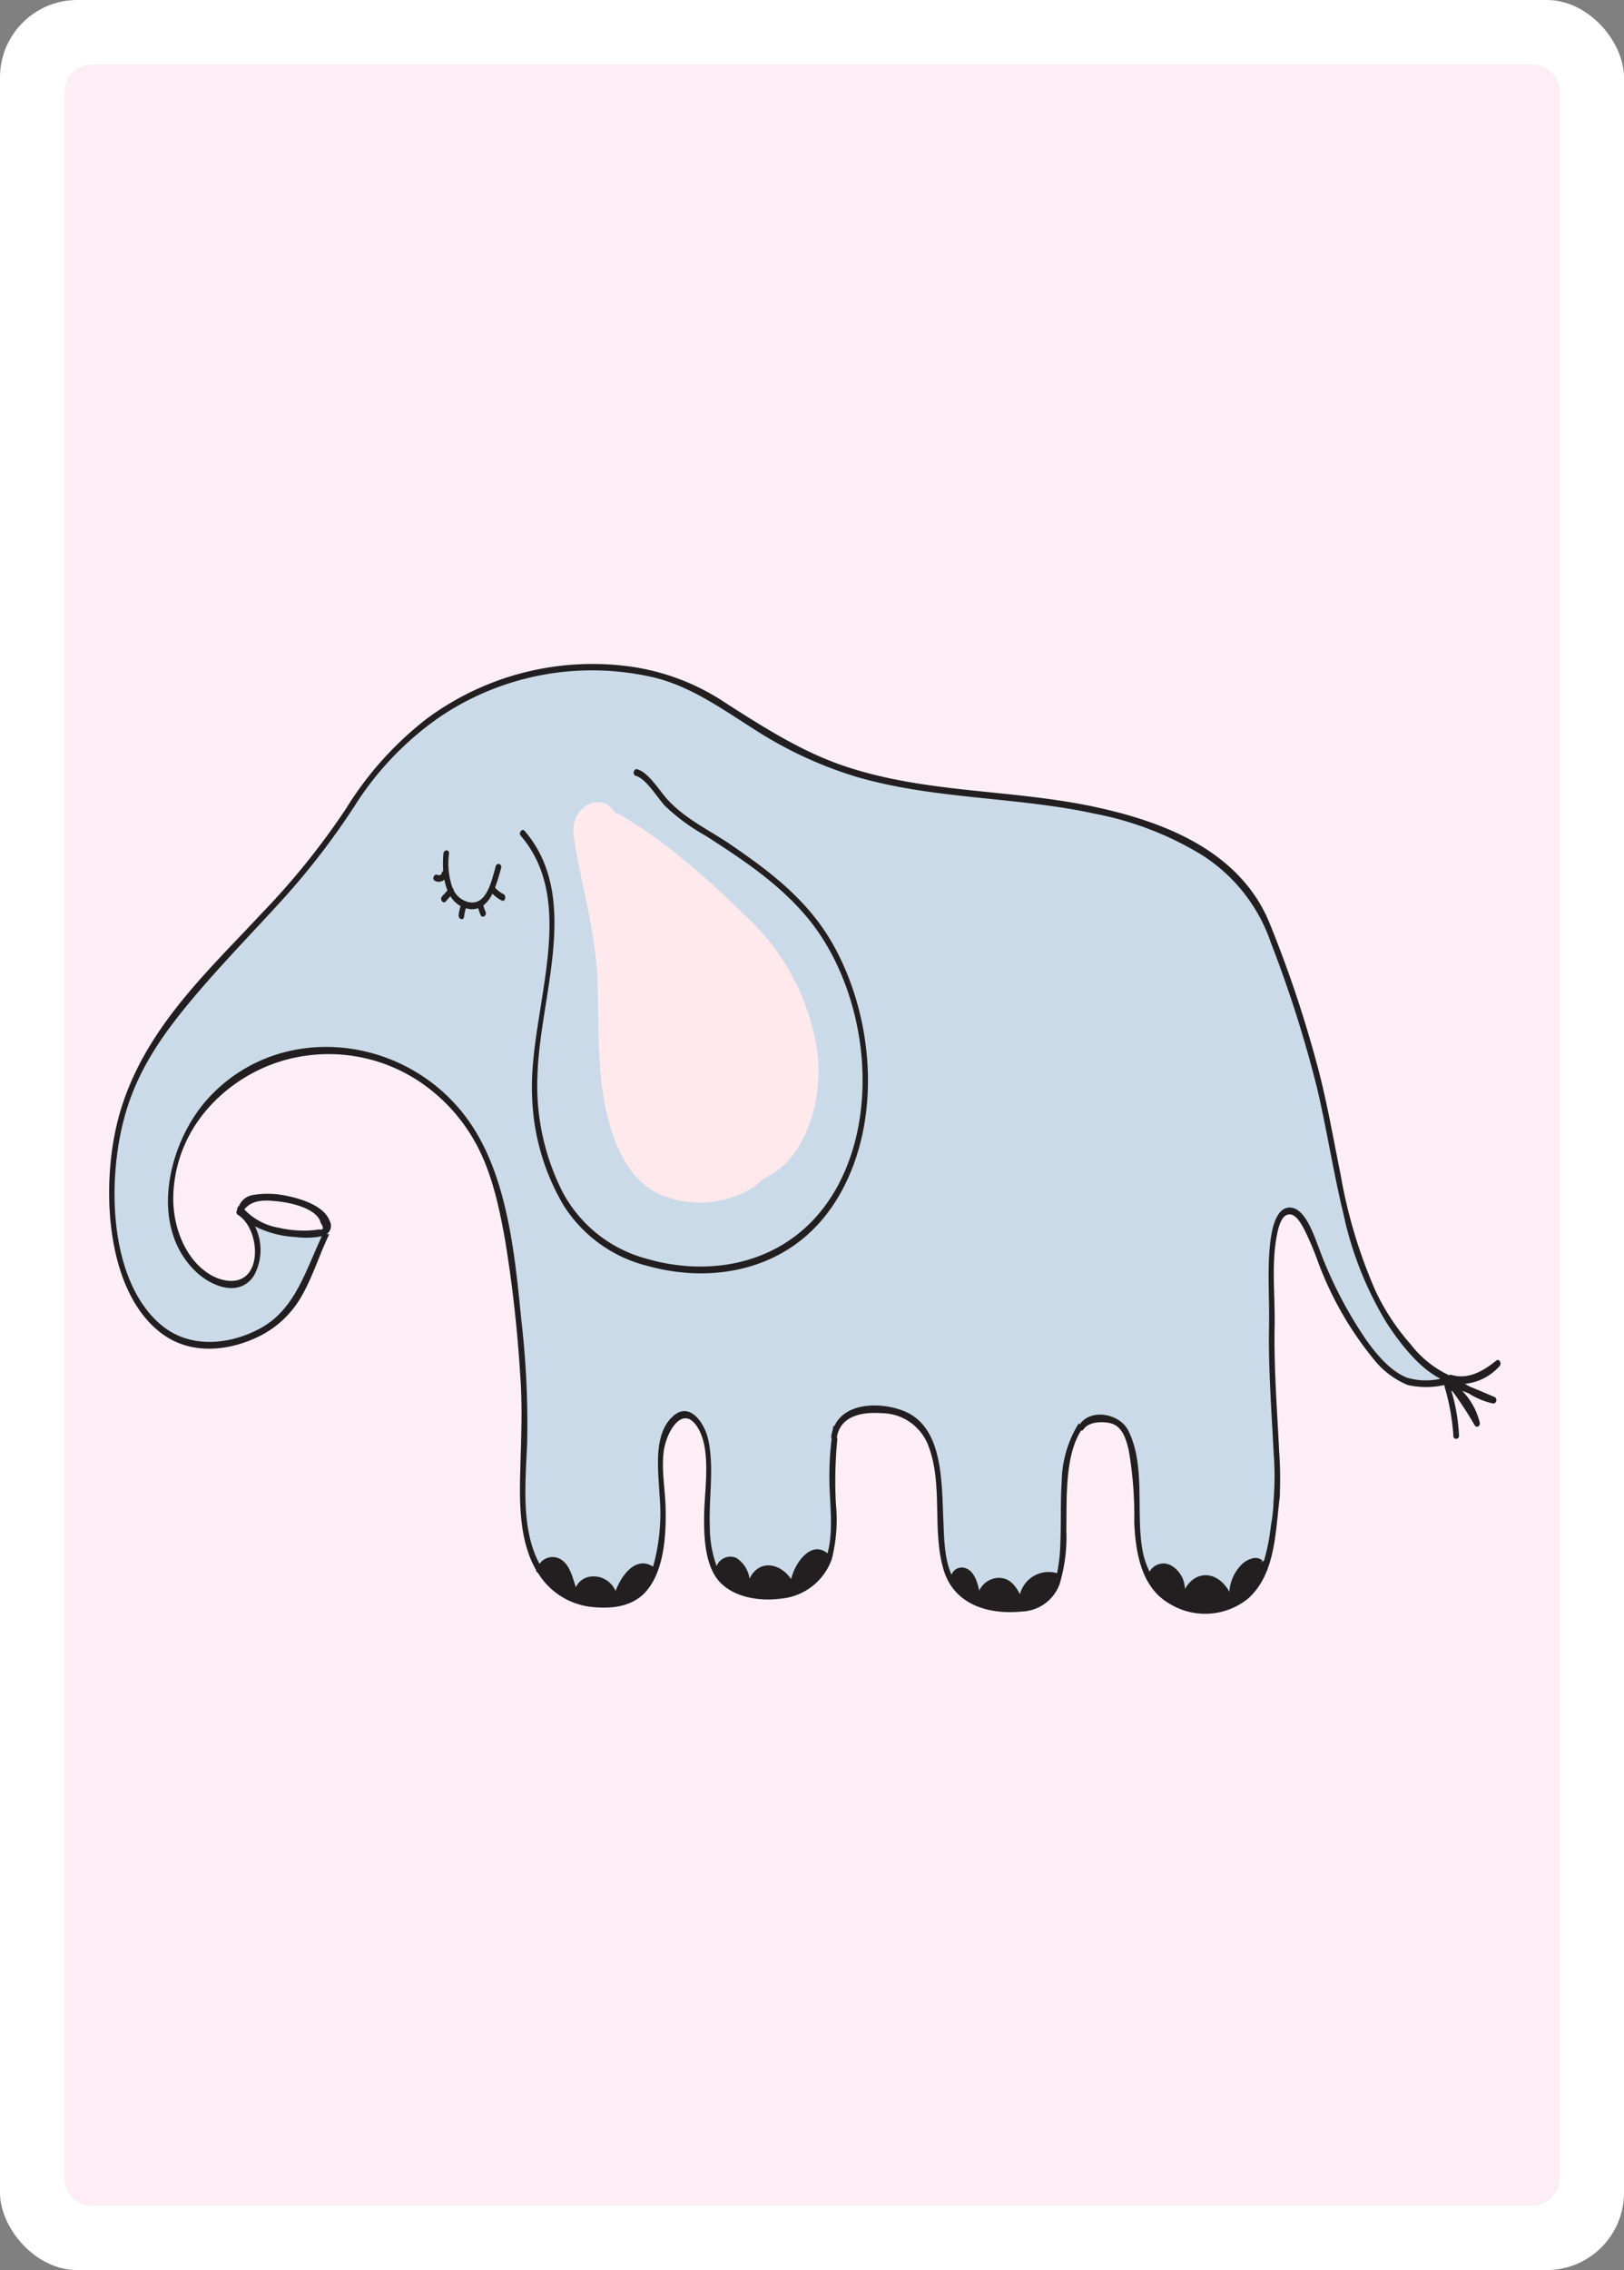 <svg xmlns="http://www.w3.org/2000/svg" width="178.58" height="249.45" viewBox="0 0 178.58 249.45">
  <rect x="0" y="0" width="178.58" height="249.45" fill="#808080" stroke="none"/>
  <g id="fr-elephant" transform="translate(-872 -726)">
    <g id="Groupe_272" data-name="Groupe 272" transform="translate(3.847 59.392)">
      <g id="Groupe_271" data-name="Groupe 271">
        <rect id="bg" width="178.58" height="249.45" rx="8.5" transform="translate(868.153 666.607)" fill="#fff"/>
        <path id="Tracé_170" data-name="Tracé 170" d="M1039.653,724.868V676.7a3.012,3.012,0,0,0-3.01-3.01h-158.4a3,3,0,0,0-3,3.01v229.26a3,3,0,0,0,3,3.009h158.4a3.012,3.012,0,0,0,3.01-3.009V758.008m0-.01V724.9m-142.49-13.34a.072.072,0,0,1,.02-.04.137.137,0,0,0-.02.06" fill="#fceef4"/>
      </g>
    </g>
    <g id="Groupe_314" data-name="Groupe 314" transform="translate(2 59)">
      <path id="Tracé_432" data-name="Tracé 432" d="M1034.915,817.089c.24-.291-.075-.824-.372-.583-1.465,1.188-3.153,2.127-4.945,1.574a.245.245,0,0,0-.241.045,11.417,11.417,0,0,1-4.232-3.4,24.667,24.667,0,0,1-3.853-5.835,55.283,55.283,0,0,1-3.873-12.905c-.858-4.214-1.577-8.48-2.734-12.595a131.088,131.088,0,0,0-5.12-15.094c-3.413-8.127-12.212-11.117-19.032-12.6-9.2-2-18.769-1.475-27.8-4.562-4.559-1.557-8.655-4.158-12.818-6.818a25.106,25.106,0,0,0-10.479-4.055,30.6,30.6,0,0,0-22.6,5.8,37.278,37.278,0,0,0-8.788,9.833,81.626,81.626,0,0,1-9.326,11.548c-6.025,6.492-13.361,13.1-15.786,22.838-1.87,7.509-1.185,19.025,5.1,23.418,3.142,2.2,7.225,1.752,10.479.143a10.89,10.89,0,0,0,4.6-4.295c1.263-2.138,2.005-4.65,3.1-6.905l0-.013c-.089-.01-.177-.015-.266-.023a1.092,1.092,0,0,0,.338-1.4c-.633-1.834-3.6-2.592-4.977-2.843a9.652,9.652,0,0,0-3.582-.027,1.989,1.989,0,0,0-1.427,1.184.357.357,0,0,0-.172.23l-.033.153a.529.529,0,0,0-.006.087.351.351,0,0,0,.082.5c1.459.873,2.241,3.42,1.734,5.278-.683,2.5-3.093,2.257-4.679,1.35-2.794-1.6-4.328-5.369-4.143-9.013.388-7.654,6.186-12.784,11.877-14.506a18.006,18.006,0,0,1,15.4,2.4,19.236,19.236,0,0,1,5.9,6.495c1.795,3.208,2.619,6.972,3.292,10.715a146.6,146.6,0,0,1,1.67,14.856c.3,3.911.058,7.694-.015,11.606-.061,3.32.111,6.887,1.691,9.73.022.039.047.071.069.109a.356.356,0,0,0,.206.325,7.9,7.9,0,0,0,6.08,3.761c2.081.2,4.509-.022,6.022-1.979,1.781-2.3,2.008-5.995,1.933-8.964-.051-2.007-.474-4.212-.2-6.2.3-2.218,2.206-5.376,3.855-2.37,1.351,2.461.638,6.569.587,9.344-.044,2.378.083,5.539,1.612,7.293,1.642,1.883,4.631,2.243,6.768,1.952a6.559,6.559,0,0,0,5.652-4.343,17.725,17.725,0,0,0,.452-6.11,46.4,46.4,0,0,1,.161-7.073,2.389,2.389,0,0,1-.052-.235c.453-2.549,3.176-2.751,4.952-2.623a5.53,5.53,0,0,1,5.161,3.718c1.563,4.22.352,9.127,1.608,13.431,1.2,4.116,5.311,4.971,8.51,4.652a4.606,4.606,0,0,0,4.254-2.994,18.045,18.045,0,0,0,.744-5.973c.057-3.543-.162-8.148,1.628-10.93a.218.218,0,0,0,.254-.113c.563-.852,1.954-.866,2.769-.734,1.386.226,1.858,1.506,2.212,2.994a42.1,42.1,0,0,1,.611,7.947c.157,3.663.913,7.246,3.88,8.938a7.489,7.489,0,0,0,8.649-.575c3.012-2.719,2.976-7.234,3.484-11.3a.473.473,0,0,0-.01-.17,42.946,42.946,0,0,0-.077-4.794c-.224-4.537-.582-9.112-.492-13.66.066-3.287-.382-6.792.253-10.018.146-.744.433-2.05,1.2-2.239.787-.2,1.385.864,1.753,1.526a31.243,31.243,0,0,1,1.584,3.716,37.51,37.51,0,0,0,6.032,10.559,9.412,9.412,0,0,0,3.782,2.914,9.222,9.222,0,0,0,4.073.011.388.388,0,0,0,0,.14,24.446,24.446,0,0,1,.981,5.416.311.311,0,1,0,.615,0,20.882,20.882,0,0,0-.845-4.947c.05.027.1.067.148.1a39.034,39.034,0,0,1,2.415,3.7c.188.341.657.135.562-.286a7.578,7.578,0,0,0-1.935-3.486c.237.088.474.178.71.272a8.226,8.226,0,0,0,2.671,1.117c.384.063.548-.555.164-.716-.891-.373-1.775-.761-2.668-1.116-.2-.11-.391-.217-.587-.323A5.85,5.85,0,0,0,1034.915,817.089ZM896.866,799.9c.948-1.191,2.528-1.016,3.845-.87,1.189.132,4.208.748,4.558,2.358q.564.848-.2.715c-.223.037-.447.064-.672.083a10.214,10.214,0,0,1-1.078.044,12.2,12.2,0,0,1-2.632-.31A6.785,6.785,0,0,1,896.866,799.9Z" fill="#cadae8"/>
      <path id="Tracé_433" data-name="Tracé 433" d="M925.352,765.242a2.809,2.809,0,0,1-.915-.715c.271-.7.478-1.455.669-2.14.127-.454-.467-.648-.593-.2-.481,1.72-1.033,4.376-3.005,3.938a2.4,2.4,0,0,1-.426-.148l-.017-.006a2.442,2.442,0,0,1-1.172-1.127.352.352,0,0,0-.128-.268,8.072,8.072,0,0,1-.389-3.776c.047-.474-.568-.47-.615,0a10.938,10.938,0,0,0-.022,1.892.349.349,0,0,0-.146.207.336.336,0,0,1-.471.242c-.359-.188-.673.452-.31.641a.877.877,0,0,0,1.052-.133,6.388,6.388,0,0,0,.339,1.186c-.182.25-.416.447-.608.686-.275.343.159.869.435.525.162-.2.337-.376.5-.566a2.978,2.978,0,0,0,1.115,1.081,5.834,5.834,0,0,0-.208.981c-.055.467.537.669.593.2a5.238,5.238,0,0,1,.2-.946,2.7,2.7,0,0,0,.408.1,2.136,2.136,0,0,0,.95-.1,5.193,5.193,0,0,0,.266.755c.191.42.722.045.531-.375a4.1,4.1,0,0,1-.233-.68,3.585,3.585,0,0,0,1-1.3,3.531,3.531,0,0,0,1.04.767C925.558,766.13,925.719,765.412,925.352,765.242Z" fill="#231f20"/>
      <path id="Tracé_434" data-name="Tracé 434" d="M961.635,770.839c-2.769-4.955-7.073-8.148-11.3-11.037-2.3-1.573-4.921-2.767-6.9-4.907-.914-.986-2.111-3.026-3.371-3.365-.385-.1-.55.613-.163.717,1.15.309,2.371,2.4,3.233,3.319a21.84,21.84,0,0,0,4.437,3.254c3.952,2.548,8.107,5.245,11.292,9.116,5.928,7.205,8.006,19.488,3.71,28.479-4.318,9.035-13.5,11.206-21.409,8.917a14.759,14.759,0,0,1-9.352-7.444,25.858,25.858,0,0,1-2.712-12.7c.254-8.791,4.855-19.568-1.4-26.875-.285-.333-.72.192-.435.525,6.573,7.673.766,19.506,1.254,28.759a24.961,24.961,0,0,0,3.469,11.877,15.244,15.244,0,0,0,9.224,6.633c7.353,2.05,15.994.443,20.754-7.226C967.043,790.687,966.24,779.077,961.635,770.839Z" fill="#231f20"/>
      <path id="Tracé_435" data-name="Tracé 435" d="M1034.915,817.089c.24-.291-.075-.824-.372-.583-1.465,1.188-3.153,2.127-4.945,1.574a.245.245,0,0,0-.241.045,11.417,11.417,0,0,1-4.232-3.4,24.667,24.667,0,0,1-3.853-5.835,55.283,55.283,0,0,1-3.873-12.905c-.858-4.214-1.577-8.48-2.734-12.595a131.088,131.088,0,0,0-5.12-15.094c-3.413-8.127-12.212-11.117-19.032-12.6-9.2-2-18.769-1.475-27.8-4.562-4.559-1.557-8.655-4.158-12.818-6.818a25.106,25.106,0,0,0-10.479-4.055,30.6,30.6,0,0,0-22.6,5.8,37.278,37.278,0,0,0-8.788,9.833,81.626,81.626,0,0,1-9.326,11.548c-6.025,6.492-13.361,13.1-15.786,22.838-1.87,7.509-1.185,19.025,5.1,23.418,3.142,2.2,7.225,1.752,10.479.143a10.89,10.89,0,0,0,4.6-4.295c1.263-2.138,2.005-4.65,3.1-6.905l0-.013c-.089-.01-.177-.015-.266-.023a1.092,1.092,0,0,0,.338-1.4c-.633-1.834-3.6-2.592-4.977-2.843a9.652,9.652,0,0,0-3.582-.027,1.989,1.989,0,0,0-1.427,1.184.357.357,0,0,0-.172.23l-.033.153a.529.529,0,0,0-.006.087.351.351,0,0,0,.082.5c1.459.873,2.241,3.42,1.734,5.278-.683,2.5-3.093,2.257-4.679,1.35-2.794-1.6-4.328-5.369-4.143-9.013.388-7.654,6.186-12.784,11.877-14.506a18.006,18.006,0,0,1,15.4,2.4,19.236,19.236,0,0,1,5.9,6.495c1.795,3.208,2.619,6.972,3.292,10.715a146.6,146.6,0,0,1,1.67,14.856c.3,3.911.058,7.694-.015,11.606-.061,3.32.111,6.887,1.691,9.73.022.039.047.071.069.109a.356.356,0,0,0,.206.325,7.9,7.9,0,0,0,6.08,3.761c2.081.2,4.509-.022,6.022-1.979,1.781-2.3,2.008-5.995,1.933-8.964-.051-2.007-.474-4.212-.2-6.2.3-2.218,2.206-5.376,3.855-2.37,1.351,2.461.638,6.569.587,9.344-.044,2.378.083,5.539,1.612,7.293,1.642,1.883,4.631,2.243,6.768,1.952a6.559,6.559,0,0,0,5.652-4.343,17.725,17.725,0,0,0,.452-6.11,46.4,46.4,0,0,1,.161-7.073,2.389,2.389,0,0,1-.052-.235c.453-2.549,3.176-2.751,4.952-2.623a5.53,5.53,0,0,1,5.161,3.718c1.563,4.22.352,9.127,1.608,13.431,1.2,4.116,5.311,4.971,8.51,4.652a4.606,4.606,0,0,0,4.254-2.994,18.045,18.045,0,0,0,.744-5.973c.057-3.543-.162-8.148,1.628-10.93a.218.218,0,0,0,.254-.113c.563-.852,1.954-.866,2.769-.734,1.386.226,1.858,1.506,2.212,2.994a42.1,42.1,0,0,1,.611,7.947c.157,3.663.913,7.246,3.88,8.938a7.489,7.489,0,0,0,8.649-.575c3.012-2.719,2.976-7.234,3.484-11.3a.473.473,0,0,0-.01-.17,42.946,42.946,0,0,0-.077-4.794c-.224-4.537-.582-9.112-.492-13.66.066-3.287-.382-6.792.253-10.018.146-.744.433-2.05,1.2-2.239.787-.2,1.385.864,1.753,1.526a31.243,31.243,0,0,1,1.584,3.716,37.51,37.51,0,0,0,6.032,10.559,9.412,9.412,0,0,0,3.782,2.914,9.222,9.222,0,0,0,4.073.011.388.388,0,0,0,0,.14,24.446,24.446,0,0,1,.981,5.416.311.311,0,1,0,.615,0,20.882,20.882,0,0,0-.845-4.947c.05.027.1.067.148.1a39.034,39.034,0,0,1,2.415,3.7c.188.341.657.135.562-.286a7.578,7.578,0,0,0-1.935-3.486c.237.088.474.178.71.272a8.226,8.226,0,0,0,2.671,1.117c.384.063.548-.555.164-.716-.891-.373-1.775-.761-2.668-1.116-.2-.11-.391-.217-.587-.323A5.85,5.85,0,0,0,1034.915,817.089ZM896.866,799.9c.948-1.191,2.528-1.016,3.845-.87,1.189.132,4.208.748,4.558,2.358q.564.848-.2.715c-.223.037-.447.064-.672.083a10.214,10.214,0,0,1-1.078.044,12.2,12.2,0,0,1-2.632-.31A6.785,6.785,0,0,1,896.866,799.9Zm127.872,18.493c-1.759-.678-3.272-2.433-4.457-4.087a45.94,45.94,0,0,1-5.162-9.926c-.571-1.467-1.526-4.546-3.171-4.682-1.708-.142-2.148,2.632-2.3,4.122-.3,2.951-.037,5.945-.1,8.908-.092,4.627.275,9.282.505,13.9a33.292,33.292,0,0,1-.007,5.255,16.778,16.778,0,0,1-.29,2.727,22.966,22.966,0,0,1-.761,3.9.338.338,0,0,0-.318.357c.024-.539.294-.279.034-.471a1.156,1.156,0,0,0-.744-.2,2.559,2.559,0,0,0-1.53.825,4.658,4.658,0,0,0-1.253,2.9c-1.212-2.238-3.649-2.513-4.888-.3a3.038,3.038,0,0,0-1.548-2.614,1.742,1.742,0,0,0-2.335.694,8.522,8.522,0,0,1-.775-2.32c-.766-4.2.369-9.328-1.566-13.179-.936-1.863-4.1-2.469-5.337-.689a1.176,1.176,0,0,1-.111-.113,12.5,12.5,0,0,0-1.878,6.462c-.147,2.253-.047,4.515-.15,6.77a17.765,17.765,0,0,1-.359,3.24,3.26,3.26,0,0,0-4.079,2.311c-.537-1.038-1.216-1.825-2.38-1.8a2.441,2.441,0,0,0-2.1,1.406c-.227-1.07-.61-2.194-1.537-2.477a1.191,1.191,0,0,0-1.508.734c-.814-1.827-.817-4.155-.905-6.155-.176-4.027-.088-9.381-3.571-11.462-2.161-1.291-7.065-1.742-8.431,1.331l-.029-.109a.349.349,0,0,0-.083.189c-.012.082-.02.164-.031.246a4.242,4.242,0,0,0-.174.744.436.436,0,0,0,.045.27,33.759,33.759,0,0,0-.238,5.235c.089,2.381.4,4.93-.192,7.252-.008.035-.022.065-.031.1-1.711-1.4-3.49.811-4,2.828-1.3-1.861-3.574-2.121-4.569-.048a3.271,3.271,0,0,0-1.461-2.279,1.632,1.632,0,0,0-2.162.9,12.735,12.735,0,0,1-.747-4.34c-.126-3.124.481-6.351-.148-9.435-.394-1.936-2-4.222-3.75-2.817-2.368,1.9-1.773,5.957-1.631,8.785a21.9,21.9,0,0,1-.71,7.873c-1.8-1.167-3.374.722-4.13,2.675a2.6,2.6,0,0,0-2.516-1.6,2.048,2.048,0,0,0-1.845,1.188c-.389-1.175-.694-2.515-1.692-3.088a1.748,1.748,0,0,0-2.3.513c-.055-.1-.115-.2-.167-.3-1.874-3.814-1.378-8.7-1.2-12.922a98.431,98.431,0,0,0-.658-13.743c-.741-7.661-1.662-16.364-6.176-22.265-6.961-9.1-20.7-10.364-28.365-1.776-4.223,4.731-6.475,13.791-1.289,18.842,1.675,1.632,4.746,2.939,6.4.574a5.825,5.825,0,0,0,.159-5.495,11.161,11.161,0,0,0,4.459,1.173,8.939,8.939,0,0,0,2.892-.083c-1.858,3.985-2.995,8.076-6.769,10.121-3.374,1.829-7.776,2.274-10.928-.4-5.851-4.951-6.008-16.457-3.737-23.725,1.518-4.862,4.325-8.651,7.347-12.242,3.052-3.626,6.318-6.972,9.488-10.443a80.725,80.725,0,0,0,8.331-10.79,33.984,33.984,0,0,1,9.345-9.656,29.954,29.954,0,0,1,23.223-4.317c4.119.928,7.6,3.435,11.259,5.752a44.442,44.442,0,0,0,11.16,5.194c8.592,2.523,17.557,2.181,26.237,4.064a35.44,35.44,0,0,1,11.677,4.458,18.456,18.456,0,0,1,7.736,9.747,134.409,134.409,0,0,1,5.1,16.063c1.056,4.527,1.766,9.16,2.862,13.673a38.584,38.584,0,0,0,4.747,12c1.458,2.236,3.552,4.968,5.939,6.158A7.313,7.313,0,0,1,1024.738,818.392Z" fill="#231f20"/>
      <path id="Tracé_436" data-name="Tracé 436" d="M959.887,782.687a25.249,25.249,0,0,0-7.505-14.666c-4.355-4.272-9-8.44-14.043-11.4a2.366,2.366,0,0,0-.632-.253c-.03-.041-.063-.076-.092-.117a2.6,2.6,0,0,0-.4-.439c-1.417-1.667-4.584-.051-4.131,3.05.768,5.259,2.372,10.228,2.606,15.651.216,4.968-.106,10.015,1.041,14.862.9,3.792,2.579,7.368,5.755,8.843a11.172,11.172,0,0,0,9.366-.208,7.639,7.639,0,0,0,2.1-1.5c.172-.081.344-.159.514-.248C958.652,794.077,960.506,787.845,959.887,782.687Z" fill="#ffe9ed"/>
    </g>
  </g>
</svg>
